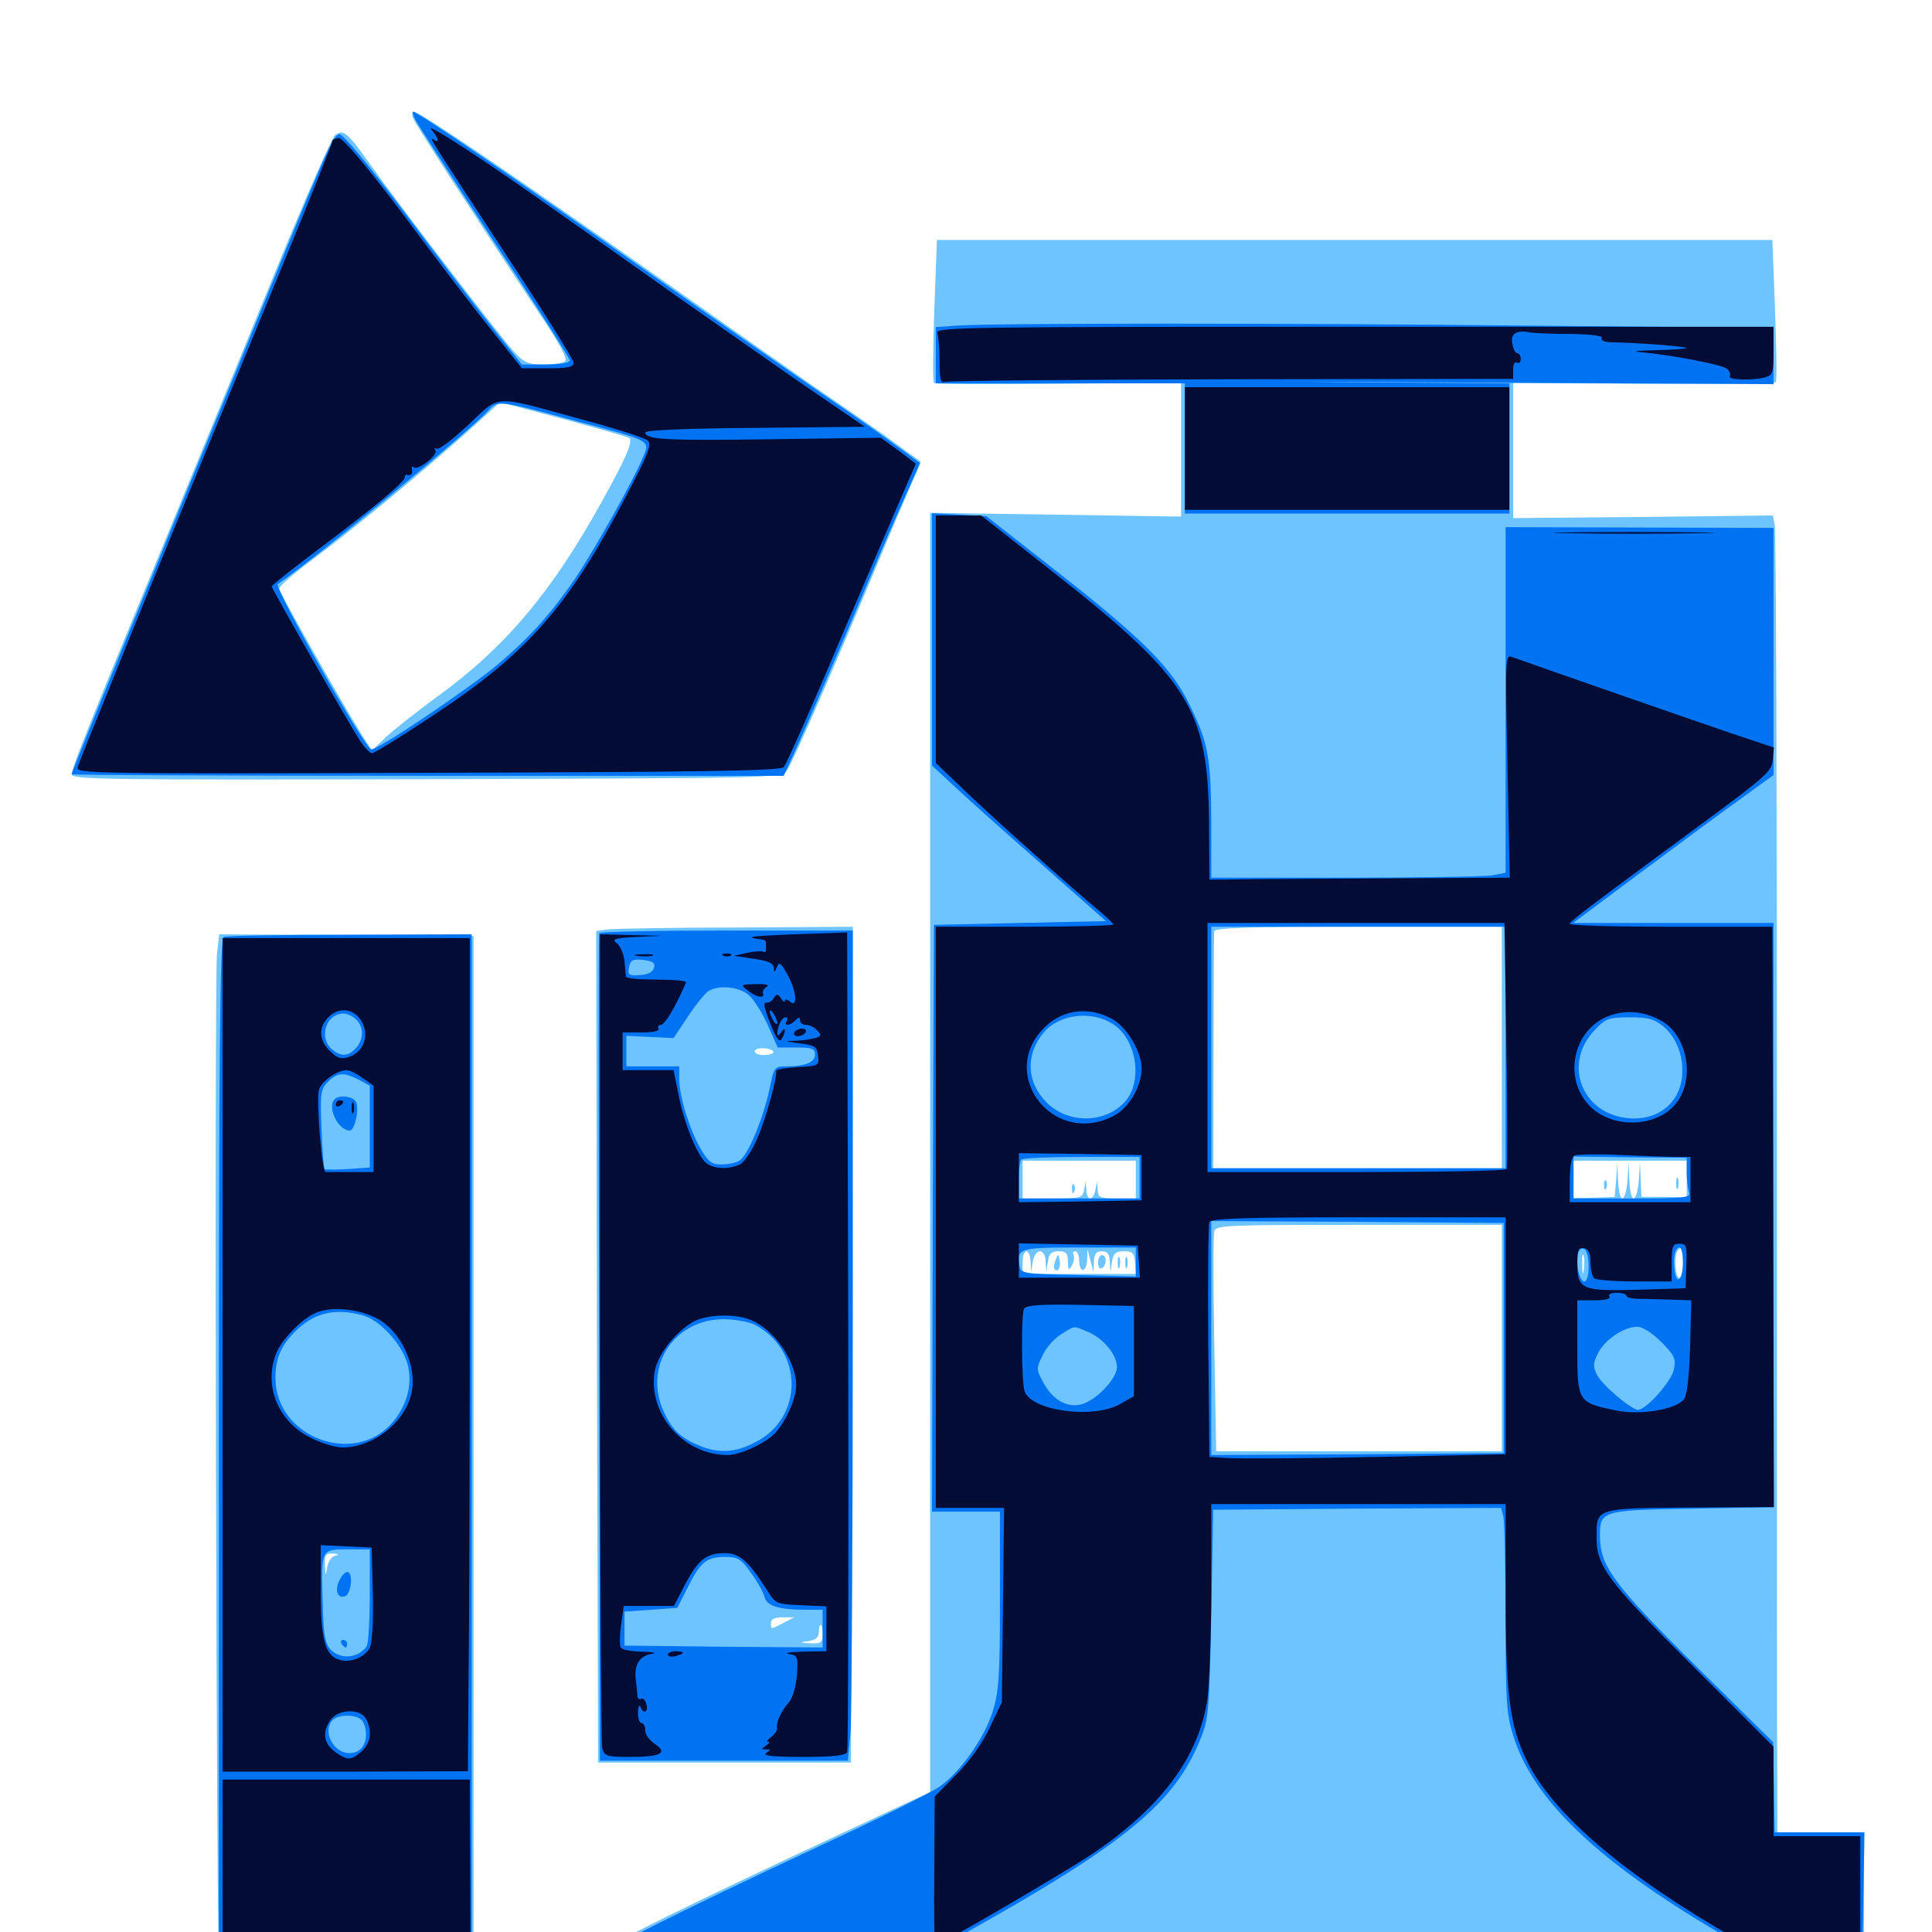 <svg xmlns="http://www.w3.org/2000/svg" viewBox="0 -1000 1000 1000">
	<path fill="#6dc4ff" d="M213.672 -939.062C214.844 -935.938 246.289 -887.305 277.93 -839.648C289.844 -821.875 294.141 -814.062 292.383 -812.891C291.016 -812.109 286.133 -811.328 281.055 -811.328C273.633 -811.328 271.289 -812.305 266.211 -817.773C259.57 -824.805 206.836 -893.555 190.82 -916.016C179.688 -931.641 177.539 -933.398 173.242 -929.883C171.68 -928.516 157.422 -895.898 141.602 -857.227C125.781 -818.555 100.586 -757.031 85.547 -720.508C44.531 -621.094 37.109 -602.539 37.109 -599.219C37.109 -596.484 55.664 -596.289 220.898 -596.68C403.516 -597.266 404.688 -597.266 407.422 -601.367C410.742 -606.445 429.297 -648.828 451.562 -701.953C461.133 -725 470.898 -747.656 473.047 -752.344C475.195 -757.031 476.758 -760.938 476.367 -761.133C475.977 -761.523 470.703 -765.234 464.844 -769.531C458.984 -774.023 443.945 -784.375 431.641 -792.773C419.336 -801.172 378.125 -830.078 340.234 -856.836C265.234 -909.57 217.188 -942.188 214.258 -942.188C213.281 -942.188 213.086 -940.82 213.672 -939.062ZM291.992 -783.008C309.961 -778.125 325.195 -773.828 325.781 -773.242C327.734 -771.484 323.828 -762.5 311.328 -740.039C285.352 -693.164 261.328 -664.844 226.367 -639.453C215.43 -631.445 203.32 -621.875 199.414 -618.164L192.578 -611.523L189.648 -616.016C182.812 -625.781 144.531 -693.359 144.531 -695.312C144.531 -696.68 152.734 -703.711 162.5 -710.938C183.203 -726.367 217.969 -755.078 242.188 -776.758C251.367 -784.961 258.789 -791.797 258.789 -791.797C258.984 -791.797 273.828 -787.891 291.992 -783.008ZM483.594 -839.453C482.812 -819.336 482.812 -802.539 483.398 -801.758C484.18 -801.172 513.086 -800.977 548.047 -801.367L611.328 -801.953V-767.383V-732.617L546.484 -733.594L481.445 -734.57V-403.516V-72.461L412.109 -40.039C336.328 -4.492 305.664 11.328 305.664 14.844C305.664 16.602 384.18 17.188 635.156 17.383L964.844 17.773V-16.992V-51.562H942.383H919.922V-75.586C919.727 -88.672 919.727 -240.039 919.727 -411.914C919.727 -583.789 919.336 -726.367 918.555 -728.711L917.578 -733.203L850.391 -732.422L783.203 -731.836V-766.797V-801.758L850.781 -801.367C887.891 -801.367 918.75 -801.562 919.141 -802.148C919.727 -802.734 919.531 -819.531 918.75 -839.453L917.383 -875.781H701.172H484.961ZM839.258 -728.125C840.039 -728.711 838.867 -729.297 836.719 -729.102C834.57 -729.102 833.984 -728.516 835.547 -727.93C836.914 -727.344 838.672 -727.539 839.258 -728.125ZM777.344 -457.812V-395.312H702.734H627.93L628.125 -455.469C628.125 -488.477 628.32 -516.602 628.516 -517.969C628.906 -519.727 645.312 -520.312 703.125 -520.312H777.344ZM587.891 -389.453V-379.688H578.125C569.336 -379.688 568.359 -380.078 568.164 -384.18L567.773 -388.477L566.992 -384.18C566.602 -381.641 565.234 -379.688 564.258 -379.688C563.281 -379.688 562.305 -381.641 562.305 -384.18L561.914 -388.477L561.133 -384.18C560.352 -379.883 559.375 -379.688 544.727 -379.688H529.297V-389.453V-399.219H558.594H587.891ZM873.047 -389.844V-380.273L861.328 -380.469H849.609L849.219 -389.453L848.828 -398.242L848.242 -389.062C847.852 -383.789 846.68 -379.688 845.508 -379.688C844.531 -379.688 843.555 -383.789 843.359 -389.062L842.969 -398.242L842.383 -389.062C841.992 -383.789 840.82 -379.688 839.648 -379.688C838.672 -379.688 837.695 -383.789 837.5 -389.062L837.109 -398.242L836.523 -389.258L835.742 -380.469L825.195 -380.078L814.453 -379.883V-389.453V-399.219H843.75H873.047ZM777.344 -307.422V-248.828H703.32H629.492L628.516 -304.102C627.93 -334.375 627.93 -360.742 628.516 -362.695C629.297 -365.82 634.57 -366.016 703.32 -366.016H777.344ZM871.094 -346.484C871.094 -342.188 870.312 -338.672 869.141 -338.672C866.992 -338.672 866.406 -350.977 868.555 -352.93C870.703 -355.273 871.094 -354.492 871.094 -346.484ZM533.398 -347.07L533.789 -341.602L534.57 -347.07C534.961 -350 536.719 -352.344 538.281 -352.344C539.844 -352.344 541.211 -350.195 541.211 -347.07L541.602 -341.602L542.383 -347.07C542.969 -351.172 544.336 -352.344 548.047 -352.344C551.758 -352.344 552.734 -351.367 552.734 -347.07C552.93 -342.383 553.125 -341.992 554.883 -345.117C555.859 -346.875 556.25 -349.414 555.664 -350.391C555.078 -351.562 555.469 -352.344 556.445 -352.344C557.617 -352.344 558.594 -350.195 558.594 -347.461C558.594 -340.82 562.5 -341.211 562.695 -348.047L562.891 -353.32L564.453 -347.461L566.016 -341.602L566.211 -347.07C566.406 -350.977 567.383 -352.344 570.312 -352.344C573.242 -352.344 574.219 -350.977 574.414 -347.07L574.805 -341.602L575.586 -347.07C576.367 -351.367 577.539 -352.344 581.836 -352.344C586.328 -352.344 587.109 -351.367 587.5 -346.484L587.891 -340.625H558.594H529.297V-346.484C529.297 -353.906 533.008 -354.297 533.398 -347.07ZM819.727 -342.188C819.336 -339.648 818.945 -341.211 818.945 -345.508C818.75 -349.805 819.141 -351.758 819.727 -350C820.117 -348.047 820.117 -344.531 819.727 -342.188ZM554.883 -384.375C554.883 -382.227 555.469 -381.641 556.055 -383.203C556.641 -384.57 556.445 -386.328 555.859 -386.914C555.273 -387.695 554.688 -386.523 554.883 -384.375ZM867.578 -387.5C867.578 -384.766 867.969 -383.789 868.555 -385.156C868.945 -386.328 868.945 -388.672 868.555 -390.039C867.969 -391.211 867.578 -390.234 867.578 -387.5ZM830.273 -386.328C830.273 -384.18 830.859 -383.594 831.445 -385.156C832.031 -386.523 831.836 -388.281 831.25 -388.867C830.664 -389.648 830.078 -388.477 830.273 -386.328ZM546.289 -347.656C545.508 -345.703 545.312 -343.555 545.898 -342.969C547.656 -341.211 549.219 -344.141 548.438 -347.852C547.852 -351.172 547.656 -351.172 546.289 -347.656ZM568.359 -346.289C568.359 -344.141 569.336 -342.969 570.312 -343.555C571.484 -344.141 572.266 -346.094 572.266 -347.656C572.266 -349.219 571.484 -350.391 570.312 -350.391C569.336 -350.391 568.359 -348.633 568.359 -346.289ZM578.516 -346.484C578.516 -343.75 578.906 -342.773 579.492 -344.141C579.883 -345.312 579.883 -347.656 579.492 -349.023C578.906 -350.195 578.516 -349.219 578.516 -346.484ZM582.422 -346.484C582.422 -343.75 582.812 -342.773 583.398 -344.141C583.789 -345.312 583.789 -347.656 583.398 -349.023C582.812 -350.195 582.422 -349.219 582.422 -346.484ZM314.844 -518.945L308.594 -518.164L308.984 -302.93L309.57 -87.695H375H440.43L441.016 -304.102L441.406 -520.312L381.445 -519.922C348.242 -519.922 318.359 -519.336 314.844 -518.945ZM397.656 -497.461C397.07 -495.898 396.484 -494.141 396.484 -493.75C396.484 -493.359 391.992 -492.969 386.523 -492.969C380.273 -492.969 377.148 -493.75 377.93 -494.922C378.711 -496.094 381.055 -496.484 383.203 -495.703C385.938 -494.922 386.719 -495.312 385.938 -496.68C383.984 -499.805 380.859 -499.414 376.562 -495.508C372.461 -491.797 370.898 -492.578 372.266 -497.852C373.047 -501.367 374.609 -501.758 385.938 -501.172C396.289 -500.586 398.438 -499.805 397.656 -497.461ZM400.391 -455.469C400.391 -454.688 398.242 -453.906 395.508 -453.906C392.773 -453.906 390.625 -454.688 390.625 -455.859C390.625 -456.836 392.773 -457.617 395.508 -457.422C398.242 -457.227 400.391 -456.25 400.391 -455.469ZM392.188 -450.586C393.945 -451.172 391.992 -451.562 387.695 -451.367C383.398 -451.367 381.836 -450.977 384.375 -450.586C386.719 -450.195 390.234 -450.195 392.188 -450.586ZM417.578 -165.43C421.484 -165.82 418.164 -166.211 410.156 -166.211C402.148 -166.211 398.828 -165.82 402.93 -165.43C406.836 -165.039 413.477 -165.039 417.578 -165.43ZM405.469 -159.961C398.633 -156.445 399.023 -156.445 399.023 -159.961C399.023 -161.914 400.977 -162.891 405.078 -162.891H411.133ZM425.781 -154.102C425.781 -149.805 425 -149.219 419.531 -149.414C413.477 -149.805 413.477 -149.805 418.555 -150.586C422.266 -151.172 423.828 -152.539 423.828 -155.273C423.828 -157.227 424.219 -158.984 424.805 -158.984C425.391 -158.984 425.781 -156.836 425.781 -154.102ZM408.789 -147.852C411.133 -148.242 409.18 -148.633 404.297 -148.633C399.414 -148.633 397.461 -148.242 400 -147.852C402.344 -147.461 406.25 -147.461 408.789 -147.852ZM388.672 -496.68C388.672 -494.531 393.945 -494.336 395.312 -496.484C395.703 -497.266 394.531 -498.242 392.383 -498.242C390.43 -498.438 388.672 -497.852 388.672 -496.68ZM112.305 -506.25C110.938 -493.555 111.914 14.062 113.477 15.625C114.062 16.211 143.945 16.797 179.883 16.797L245.117 16.992V-249.219V-515.43L179.297 -516.016L113.477 -516.406ZM177.344 -395.898C179.102 -396.484 177.539 -396.875 173.828 -396.875C170.117 -396.875 168.555 -396.484 170.508 -395.898C172.266 -395.508 175.391 -395.508 177.344 -395.898ZM173.438 -194.727C171.68 -194.336 169.727 -191.602 169.336 -188.672C168.555 -183.984 168.555 -183.984 168.164 -189.844C167.969 -195.117 168.555 -196.094 172.461 -195.898C175.391 -195.703 175.781 -195.312 173.438 -194.727ZM188.867 -194.922C189.648 -195.508 188.477 -196.094 186.328 -195.898C184.18 -195.898 183.594 -195.312 185.156 -194.727C186.523 -194.141 188.281 -194.336 188.867 -194.922Z"/>
	<path fill="#0073f3" d="M215.039 -937.891C216.406 -935.352 234.766 -906.836 256.055 -874.414C277.539 -841.992 294.922 -814.453 294.922 -813.477C294.922 -812.109 289.844 -811.328 282.422 -811.328H270.117L254.883 -830.469C246.68 -840.82 226.172 -867.578 209.375 -890.039C191.406 -913.867 177.734 -930.469 175.781 -930.469C172.461 -930.469 169.922 -924.609 122.07 -807.422C112.109 -783.203 94.922 -741.602 83.984 -714.648C51.562 -635.742 37.109 -600.195 37.109 -599.219C37.109 -598.828 120.117 -598.438 221.484 -598.438H405.664L412.695 -613.867C416.602 -622.461 428.711 -650.391 439.648 -675.977C450.391 -701.562 463.086 -731.055 467.773 -741.406L476.172 -760.352L463.086 -769.922C456.055 -775.195 438.867 -787.109 424.805 -796.68C410.938 -806.25 369.922 -834.766 333.984 -860.156C269.727 -905.469 216.016 -942.188 213.867 -942.188C213.281 -942.188 213.867 -940.234 215.039 -937.891ZM299.805 -781.641C337.891 -771.484 336.523 -772.07 332.617 -762.891C327.734 -750.977 306.641 -713.672 297.461 -700.195C284.57 -681.641 274.219 -670.117 257.812 -656.25C242.969 -643.75 196.094 -612.109 192.188 -612.109C189.062 -612.109 141.602 -696.094 143.75 -697.656C163.672 -711.133 242.773 -776.562 252.93 -787.695C257.617 -792.969 258.789 -792.773 299.805 -781.641ZM420.312 -774.805C435.742 -775 423.242 -775.391 392.578 -775.391C361.914 -775.391 349.414 -775 364.648 -774.805C380.078 -774.414 405.078 -774.414 420.312 -774.805ZM494.727 -831.445L484.375 -830.664V-816.016V-801.562H548.828H613.281V-767.969V-734.18H697.266H781.25V-767.773V-801.562L699.805 -802.148C654.883 -802.539 685.547 -802.539 768.164 -801.953L917.969 -801.172V-815.625V-830.273L793.555 -831.445C669.336 -832.812 514.062 -832.812 494.727 -831.445ZM482.422 -668.945V-603.711L492.773 -594.141C498.242 -588.867 518.555 -570.703 537.695 -553.906L572.461 -523.242L527.93 -522.266L483.398 -521.289L482.812 -369.531L482.422 -217.578H500H517.578V-171.875C517.578 -132.422 516.992 -124.414 513.867 -114.258C509.57 -100.586 497.461 -83.203 486.523 -75.391C482.617 -72.461 453.906 -58.203 422.656 -43.75C350.781 -10.156 308.203 11.328 307.031 14.258C306.445 16.211 324.609 16.797 393.359 16.797C467.969 16.797 480.469 16.406 480.469 14.062C480.469 12.5 489.453 6.055 500.586 0C583.008 -46.094 608.203 -66.992 621.484 -100.195C625.586 -110.352 625.977 -114.844 626.953 -164.844L627.93 -218.555L702.344 -219.141L776.953 -219.531L778.125 -215.234C778.711 -212.695 779.297 -189.062 779.297 -162.695C779.297 -119.922 779.688 -113.086 783.203 -101.758C793.555 -67.969 828.125 -35.352 894.141 2.93L918.164 16.797H941.016H963.867L964.453 -17.383L965.039 -51.562H941.797H918.555L918.164 -75L917.773 -98.242L877.734 -137.695C835.156 -179.883 828.125 -189.453 828.125 -205.078C828.125 -217.969 828.906 -218.359 876.172 -219.141L917.969 -219.922V-371.094V-522.266H866.211H814.258L849.023 -548.242C868.164 -562.5 891.406 -579.688 900.977 -586.523L917.969 -598.828V-662.891V-726.758L848.633 -726.953L779.297 -727.148V-637.695V-548.242L772.07 -546.875C767.969 -546.289 733.594 -545.703 695.898 -545.703H626.953V-574.609C626.758 -608.008 625.391 -615.625 615.625 -635.352C606.445 -654.492 590.82 -669.922 545.898 -705.078L510.547 -732.812L496.484 -733.594L482.422 -734.375ZM779.297 -457.812V-395.312H703.125H626.953V-457.812V-520.312H703.125H779.297ZM575.781 -470.117C588.477 -462.305 591.797 -439.844 582.031 -429.492C571.68 -418.359 552.734 -418.359 541.797 -429.297C531.25 -439.844 530.664 -454.102 540.234 -465.625C548.242 -475 564.648 -477.148 575.781 -470.117ZM861.133 -468.555C868.164 -462.5 871.875 -452.148 870.508 -441.797C868.75 -428.125 856.836 -419.531 842.188 -421.289C818.555 -423.828 808.984 -449.414 825.195 -466.602C831.055 -472.852 832.422 -473.438 843.359 -473.438C853.125 -473.438 856.25 -472.656 861.133 -468.555ZM589.844 -390.43V-379.688H558.594H527.344V-389.062C527.344 -394.336 527.93 -399.219 528.711 -399.805C529.297 -400.586 543.359 -401.172 559.961 -401.172H589.844ZM873.047 -393.359C873.047 -389.258 873.633 -384.57 874.219 -382.812C875.195 -380.078 871.875 -379.688 844.922 -379.688H814.453V-390.43V-401.367L843.75 -400.977L873.047 -400.781ZM778.32 -307.422V-247.852L702.734 -247.266L626.953 -246.875V-307.422V-367.969L702.734 -367.578L778.32 -366.992ZM587.891 -346.68V-339.258L558.203 -340.039C529.883 -340.625 528.32 -340.82 527.734 -344.727C526.172 -353.906 527.344 -354.297 558.594 -354.297H587.891ZM822.266 -344.336C822.266 -336.523 819.727 -334.18 817.578 -339.844C816.016 -343.945 816.016 -351.367 817.578 -352.93C820.312 -355.469 822.266 -351.758 822.266 -344.336ZM871.094 -346.68C871.094 -337.695 867.969 -334.375 866.797 -342.188C865.82 -349.023 866.992 -354.297 869.336 -354.297C870.312 -354.297 871.094 -350.781 871.094 -346.68ZM563.281 -310.547C571.094 -307.227 578.125 -298.828 578.125 -292.383C578.125 -286.328 567.188 -275 559.57 -273.047C552.148 -271.289 544.922 -275.391 540.039 -284.375C536.328 -291.211 536.328 -291.797 539.648 -298.438C541.406 -302.344 545.703 -307.227 549.219 -309.375C556.836 -314.062 555.273 -313.867 563.281 -310.547ZM859.766 -305.469C866.602 -298.633 867.578 -296.875 866.406 -291.211C865.234 -285.156 852.148 -270.312 847.852 -270.312C844.336 -270.312 829.102 -283.203 826.562 -288.477C824.414 -292.773 824.609 -294.531 827.148 -299.609C830.664 -306.641 840.625 -313.281 847.461 -313.281C850.195 -313.281 855.078 -310.156 859.766 -305.469ZM310.156 -516.992C309.766 -516.016 309.766 -419.336 310.156 -302.148L310.547 -88.672H374.805H438.867L440.234 -103.711C440.82 -111.914 441.406 -208.594 441.406 -318.555V-518.359H376.172C340.234 -518.359 310.547 -517.773 310.156 -516.992ZM338.477 -499.023C337.891 -496.875 335.352 -495.508 331.25 -495.312C325.391 -494.922 324.805 -495.312 325.586 -499.414C326.367 -503.125 327.539 -503.711 333.008 -503.125C337.891 -502.539 339.258 -501.562 338.477 -499.023ZM347.656 -498.828C347.656 -502.539 343.75 -504.102 341.211 -501.367C338.477 -498.828 340.039 -494.922 343.75 -494.922C346.289 -494.922 347.656 -496.289 347.656 -498.828ZM355.469 -501.367C355.469 -502.148 354.688 -502.734 353.516 -502.734C352.539 -502.734 351.562 -500.781 351.562 -498.438C351.562 -494.727 351.953 -494.531 353.516 -496.875C354.492 -498.438 355.469 -500.391 355.469 -501.367ZM362.5 -499.805C363.281 -501.562 362.5 -502.734 360.547 -502.734C358.789 -502.734 357.422 -501.953 357.422 -500.977C357.422 -500 356.836 -497.656 356.055 -495.703C355.273 -493.359 355.469 -492.773 357.031 -493.75C358.398 -494.531 359.375 -494.336 359.375 -493.359C359.375 -489.648 366.797 -493.359 368.945 -498.047C370.703 -501.758 370.508 -502.734 368.164 -502.734C366.602 -502.734 365.234 -501.367 365.234 -499.805C365.234 -498.242 364.453 -496.875 363.281 -496.875C362.305 -496.875 361.914 -498.242 362.5 -499.805ZM398.047 -497.656C397.461 -501.172 395.898 -501.758 385.352 -502.344C375 -502.93 373.047 -502.344 371.289 -499.023C368.164 -493.555 368.164 -493.555 379.492 -492.383C393.164 -490.625 398.828 -492.383 398.047 -497.656ZM387.109 -485.352C389.844 -483.203 394.336 -476.172 397.266 -469.727L402.539 -457.812H412.305C420.312 -457.812 421.875 -457.227 421.875 -454.102C421.875 -450.195 416.797 -448.047 406.836 -448.047C400.977 -448.047 400.586 -447.656 398.438 -436.914C395.117 -421.094 386.914 -401.367 382.617 -399.219C380.664 -398.047 376.562 -397.266 373.242 -397.266C368.359 -397.266 366.602 -398.633 362.5 -405.664C356.836 -415.625 351.562 -432.617 351.562 -441.602V-448.047H337.891H324.219V-455.859V-463.867L336.328 -463.281L348.633 -462.695L356.055 -473.828C360.156 -480.078 365.039 -485.938 366.797 -487.109C372.266 -490.234 382.031 -489.258 387.109 -485.352ZM390.43 -314.453C416.016 -301.172 416.211 -266.016 390.625 -253.32C380.469 -248.047 371.875 -247.656 361.914 -251.758C352.148 -255.859 347.852 -259.961 343.555 -269.336C332.812 -292.578 348.828 -317.188 374.609 -317.188C380.273 -317.188 387.5 -315.82 390.43 -314.453ZM388.672 -185.938C391.992 -181.445 395.117 -175.781 395.703 -173.438C396.875 -168.75 403.125 -166.797 417.188 -166.797H425.781V-157.031V-147.266L374.609 -147.656L323.242 -148.242V-157.031V-165.82L336.914 -166.797L350.586 -167.773L356.055 -178.516C362.5 -191.602 365.82 -194.141 375.391 -194.141C381.836 -194.141 383.594 -193.164 388.672 -185.938ZM115.82 -515.039C113.867 -514.258 113.281 -459.18 113.281 -248.633V16.797H178.711H244.141V-249.805V-516.406L181.25 -516.211C146.484 -516.211 116.992 -515.625 115.82 -515.039ZM184.375 -472.266C188.477 -468.359 188.281 -461.914 184.18 -457.422C180.273 -453.125 176.172 -452.93 171.484 -457.227C164.844 -463.281 168.945 -475.391 177.734 -475.391C179.688 -475.391 182.812 -474.023 184.375 -472.266ZM185.547 -441.211L191.406 -438.086V-416.992V-395.703L180.273 -394.922C174.023 -394.531 168.555 -394.531 167.969 -394.922C167.578 -395.312 166.797 -404.688 166.406 -415.82C165.625 -434.18 166.016 -436.328 169.727 -440.039C174.609 -444.922 177.93 -445.117 185.547 -441.211ZM187.891 -319.141C196.875 -316.602 208.008 -304.297 210.938 -293.945C213.672 -283.594 210.742 -272.461 202.93 -263.477C183.008 -240.82 142.578 -256.25 142.578 -286.719C142.578 -297.266 145.703 -304.102 153.711 -311.719C163.281 -320.703 173.633 -323.047 187.891 -319.141ZM191.406 -174.219C191.406 -160.938 190.625 -149.219 189.844 -148.047C186.719 -143.164 180.078 -141.406 175 -143.555C168.555 -146.484 167.383 -150.391 166.992 -171.68C166.211 -198.242 166.211 -198.047 179.883 -198.047H191.406ZM187.109 -109.766C188.477 -108.398 189.453 -105.078 189.453 -102.344C189.453 -96.289 186.133 -92.578 180.859 -92.578C172.461 -92.578 166.602 -104.102 172.266 -109.766C175.195 -112.695 184.18 -112.695 187.109 -109.766ZM173.242 -431.055C169.141 -426.953 175 -414.844 181.055 -414.844C183.594 -414.844 185.938 -425.391 184.375 -429.492C183.203 -432.422 175.586 -433.594 173.242 -431.055ZM175.781 -182.227C173.047 -177.148 174.609 -172.266 178.711 -173.828C181.836 -175.195 183.008 -186.328 179.688 -186.328C178.711 -186.328 176.953 -184.57 175.781 -182.227ZM176.758 -149.219C177.344 -148.242 178.32 -147.266 178.906 -147.266C179.297 -147.266 179.688 -148.242 179.688 -149.219C179.688 -150.391 178.711 -151.172 177.539 -151.172C176.562 -151.172 176.172 -150.391 176.758 -149.219Z"/>
	<path fill="#020c35" d="M223.242 -933.008C226.953 -928.711 227.734 -925.586 224.414 -927.734C221.875 -929.297 221.484 -929.883 263.086 -866.406C281.641 -838.281 296.875 -813.867 296.875 -812.305C296.875 -809.961 293.945 -809.375 283.398 -809.375H270.117L254.883 -828.516C246.484 -838.867 225.977 -865.625 209.375 -888.086C189.648 -914.258 177.539 -928.516 175.391 -928.516C173.438 -928.516 171.875 -927.734 171.875 -926.562C171.875 -925.586 160.547 -897.266 146.68 -863.672C82.227 -707.227 70.703 -679.102 56.641 -643.945C48.242 -623.438 40.82 -605.078 40.234 -602.93C39.062 -599.609 45.117 -599.414 221.289 -600C361.719 -600.391 403.711 -600.977 405.664 -602.93C406.836 -604.102 419.922 -633.398 434.375 -667.773C449.023 -702.148 464.062 -736.914 467.578 -745.117L474.023 -759.961L465.039 -766.797L455.859 -773.438L399.805 -772.656C344.531 -771.875 333.984 -772.461 333.984 -776.172C333.984 -777.344 355.859 -778.32 390.82 -778.516L447.656 -779.102L413.672 -802.344C395.117 -815.234 366.797 -835.156 350.586 -846.484C277.539 -898.242 259.375 -910.938 240.234 -923.438C228.906 -930.859 221.289 -935.156 223.242 -933.008ZM300.781 -783.008C318.164 -778.32 333.594 -773.438 335.156 -772.07C337.5 -770.117 335.938 -765.82 324.023 -743.164C294.141 -685.938 273.047 -661.914 224.414 -629.883C208.008 -618.945 193.75 -610.156 192.578 -610.156C191.406 -610.156 188.672 -613.086 186.328 -616.602C180.273 -625.977 140.625 -695.312 140.625 -696.484C140.625 -697.07 150.977 -705.273 163.672 -714.844C193.359 -737.109 210.156 -750.977 209.57 -753.125C209.18 -753.906 210.156 -754.492 211.523 -754.102C212.695 -753.906 213.672 -755.078 213.281 -756.641C212.891 -758.203 213.281 -758.984 214.062 -758.203C216.016 -756.055 226.758 -764.453 225.391 -766.797C224.609 -767.969 224.805 -768.359 225.977 -767.773C227.148 -766.992 234.375 -772.656 242.383 -780.078C259.375 -796.094 254.297 -795.703 300.781 -783.008ZM485.156 -827.734C485.742 -825.977 486.328 -819.336 486.328 -812.891C486.328 -803.32 486.914 -801.367 489.258 -802.344C490.82 -802.93 557.617 -803.516 637.695 -803.711L783.203 -803.906V-808.789C783.203 -811.328 783.984 -812.891 785.156 -812.305C786.328 -811.719 787.109 -812.5 787.109 -814.062C787.109 -815.82 786.328 -817.188 785.352 -817.188C784.375 -817.188 783.203 -819.336 782.812 -822.07C781.641 -827.344 784.961 -829.297 791.992 -827.93C794.141 -827.539 803.711 -827.148 813.086 -827.148C824.023 -826.953 829.883 -826.172 829.102 -825C828.32 -823.828 830.273 -823.047 833.398 -822.852C847.266 -822.656 872.07 -820.703 872.852 -819.922C873.242 -819.531 866.211 -818.945 857.227 -818.75C848.242 -818.555 844.336 -818.164 848.633 -817.773C864.453 -816.406 891.211 -811.328 893.75 -809.18C895.312 -808.008 895.898 -806.25 895.312 -805.273C894.141 -803.32 906.836 -802.93 913.672 -804.688C917.578 -805.859 917.969 -807.031 917.969 -818.359V-830.859H700.977C503.906 -830.859 483.984 -830.664 485.156 -827.734ZM613.281 -767.969V-736.133H697.266H781.25V-767.969V-799.609H697.266H613.281ZM484.375 -669.141V-605.078L497.656 -592.383C509.57 -580.664 554.688 -540.234 569.922 -527.734C573.242 -524.805 576.172 -522.07 576.172 -521.484C576.172 -520.898 555.469 -520.312 530.273 -520.312H484.375V-369.922V-219.531H502.148H519.727L519.141 -169.336L518.555 -118.945L512.305 -105.859C508.594 -97.852 501.953 -88.477 494.922 -81.445L483.789 -70.117L483.594 -31.641C483.398 -10.352 483.594 7.031 483.984 7.031C486.133 7.031 550.781 -30.664 565.039 -40.234C600.977 -64.258 620.703 -90.82 625 -120.898C625.977 -128.516 626.953 -154.102 626.953 -178.125V-221.484H703.125H779.297V-179.102C779.297 -122.461 781.25 -107.422 790.234 -88.672C803.906 -60.938 840.625 -29.492 899.023 3.906L918.164 14.844H940.43H962.891V-17.383V-49.609H940.43H917.969V-72.656V-95.898L876.172 -137.695C831.836 -181.836 826.172 -189.453 826.367 -204.883C826.367 -219.336 825.977 -219.336 874.805 -219.727L918.164 -219.922L917.773 -370.117L917.383 -520.312H864.844C836.133 -520.312 812.5 -520.898 812.5 -521.875C812.695 -523.242 822.266 -530.469 884.57 -576.367C913.867 -598.047 916.992 -600.781 917.578 -606.641L918.164 -613.086L897.07 -620.117C871.875 -628.711 787.695 -658.008 782.617 -659.961C779.102 -661.328 779.102 -659.18 780.273 -603.516L781.445 -545.703L712.109 -545.312C673.828 -545.117 638.867 -544.922 634.375 -544.727H625.977L625.781 -574.023C625.391 -633.008 615.625 -648.438 544.336 -704.492L507.812 -733.203H496.094H484.375ZM779.688 -459.375C780.273 -424.609 780.273 -395.703 779.883 -394.922C779.492 -393.945 744.336 -393.359 701.953 -393.359H625V-457.812V-522.266H701.953H778.711ZM576.172 -472.266C582.812 -468.164 589.062 -458.594 590.625 -450C592.383 -440.234 585.156 -426.758 576.172 -422.266C544.531 -406.25 515.625 -444.922 541.406 -468.945C550.781 -477.734 564.453 -479.102 576.172 -472.266ZM860.547 -471.289C873.047 -463.672 877.148 -442.969 868.555 -430.273C859.375 -416.602 835.352 -415.039 823.047 -427.344C808.594 -441.797 814.258 -467.773 833.398 -474.414C842.188 -477.539 851.953 -476.367 860.547 -471.289ZM590.82 -390.43V-378.711L558.984 -378.125L527.344 -377.734V-390.43V-403.125L559.18 -402.734L590.82 -402.148ZM868.75 -401.172H875V-389.453V-377.734H843.75H812.5V-389.258C812.5 -396.68 813.477 -401.172 815.039 -401.953C816.211 -402.539 827.539 -402.734 839.844 -402.148C852.148 -401.562 865.234 -401.172 868.75 -401.172ZM779.297 -308.594V-247.266L712.5 -245.898C675.586 -245.117 641.211 -244.922 635.742 -245.312L625.977 -245.898L625.391 -305.469C625.195 -338.281 625.391 -366.016 625.977 -367.383C626.562 -369.336 643.555 -369.922 703.125 -369.922H779.297ZM589.453 -347.07L590.039 -338.672H558.789H527.344V-347.461V-356.445L558.203 -355.859L588.867 -355.273ZM872.852 -344.727L872.461 -333.203L847.852 -332.422C818.75 -331.641 816.406 -332.617 816.406 -345.898C816.406 -353.125 816.992 -354.492 819.922 -353.906C822.266 -353.516 823.242 -351.367 823.242 -346.484C823.242 -342.773 824.219 -339.062 825.195 -338.281C826.367 -337.5 835.742 -336.719 846.289 -336.719H865.234V-346.484C865.234 -355.078 865.82 -356.25 869.336 -356.25C872.852 -356.25 873.242 -355.273 872.852 -344.727ZM841.797 -329.297C841.797 -328.516 844.141 -327.93 847.266 -327.734C850.195 -327.734 857.617 -327.539 864.062 -327.344L875.391 -326.953L874.805 -302.93C874.219 -286.523 873.242 -277.734 871.484 -275.586C866.992 -270.312 848.828 -267.383 836.523 -269.922C816.602 -274.023 816.406 -274.414 816.406 -302.539V-326.953H825.391C830.664 -326.953 833.789 -327.734 833.008 -328.906C832.227 -330.078 833.984 -330.859 836.719 -330.859C839.453 -330.859 841.797 -330.273 841.797 -329.297ZM586.914 -300.781V-277.344L580.078 -273.438C566.211 -265.234 533.398 -269.727 530.273 -280.078C528.711 -285.547 528.516 -320.117 530.078 -322.656C531.25 -324.414 538.477 -325 559.18 -324.609L586.914 -324.023ZM812.109 -724.023C793.555 -724.219 808.594 -724.609 845.703 -724.609C882.812 -724.609 897.852 -724.219 879.492 -724.023C860.938 -723.633 830.469 -723.633 812.109 -724.023ZM411.133 -516.406C387.305 -515.43 384.57 -515.039 394.531 -513.672C395.703 -513.672 396.484 -512.891 396.484 -512.109V-508.398C396.484 -507.422 395.898 -506.836 394.922 -507.422C394.141 -507.812 390.43 -507.617 386.719 -506.836L379.883 -505.273L390.234 -503.711C397.656 -502.734 400.391 -501.367 400.586 -499.023C400.586 -496.484 400.977 -496.484 402.148 -499.414C403.32 -502.344 404.102 -501.758 407.617 -495.508C412.305 -487.109 413.086 -477.93 408.789 -481.641C407.422 -482.812 406.25 -483.008 406.25 -482.031C406.25 -481.055 405.273 -481.641 404.297 -483.203C402.734 -485.547 401.953 -485.742 400.586 -483.594C399.805 -482.031 398.242 -481.055 397.266 -481.055C394.727 -481.25 395.117 -479.492 399.219 -468.945C401.758 -462.5 403.516 -460.352 404.492 -462.109C405.469 -463.477 406.25 -465.625 406.25 -466.602C406.25 -467.773 405.273 -467.188 404.297 -465.625C403.125 -463.867 402.344 -463.672 402.344 -465.039C402.344 -468.75 404.688 -473.438 406.641 -473.438C407.617 -473.438 407.812 -472.656 407.227 -471.484C405.469 -468.75 408.789 -468.945 411.719 -471.875C413.477 -473.633 414.062 -473.633 414.062 -471.875C414.062 -470.508 415.43 -469.531 417.188 -469.531C418.75 -469.531 421.484 -468.359 422.852 -466.797C425.195 -464.453 425.195 -463.867 422.656 -462.891C420.898 -462.305 416.406 -461.523 412.5 -461.328C405.469 -461.133 405.469 -461.133 414.062 -459.961C421.875 -458.984 422.852 -458.203 423.438 -453.516C424.023 -448.438 423.828 -448.242 412.695 -447.656C406.445 -447.266 401.562 -446.484 401.758 -445.703C402.344 -442.383 396.289 -420.312 391.797 -410.352C389.258 -404.492 385.352 -398.633 383.203 -397.461C377.148 -394.336 368.164 -394.922 364.648 -398.828C359.961 -404.102 353.711 -419.922 351.172 -433.594L348.633 -446.094H335.547H322.266V-455.859V-465.625H332.227C338.281 -465.625 341.602 -466.406 340.82 -467.578C340.234 -468.75 340.82 -469.531 342.188 -469.531C344.141 -469.727 349.609 -478.711 355.078 -491.406C355.469 -492.383 348.633 -492.969 340.039 -492.969C331.25 -492.969 324.219 -493.555 324.023 -494.531C323.828 -495.312 323.633 -498.828 323.242 -502.539C322.852 -506.25 321.094 -510.352 319.336 -511.719C316.406 -513.867 317.969 -514.453 329.297 -515.039L342.773 -515.625L326.758 -516.016L310.547 -516.406V-308.008C310.547 -193.164 311.133 -97.461 311.719 -95.117C312.891 -91.016 314.062 -90.625 325.977 -90.625C341.992 -90.625 345.898 -92.578 339.062 -97.266C336.328 -99.023 333.984 -102.148 333.984 -104.297C333.984 -106.445 333.203 -108.203 332.031 -108.203C331.055 -108.203 330.078 -110.547 330.273 -113.672C330.273 -116.602 330.859 -117.773 331.445 -116.602C333.008 -112.5 335.742 -113.672 334.57 -117.969C333.984 -120.117 332.812 -121.289 331.836 -120.703C330.859 -120.117 330.078 -120.898 329.883 -122.266C329.883 -123.633 329.492 -127.344 329.102 -130.469C328.125 -138.281 331.055 -142.969 337.305 -143.945C340.43 -144.336 338.281 -144.922 332.617 -145.117C327.148 -145.117 321.875 -146.094 321.289 -147.266C320.703 -148.242 320.703 -153.516 321.484 -158.984L322.852 -168.75H335.742H348.828L354.492 -179.688C361.328 -192.773 365.625 -196.094 375.195 -196.094C382.812 -196.094 387.5 -191.992 397.266 -176.562C401.367 -169.922 401.953 -169.727 414.648 -169.141L427.734 -168.555V-157.031V-145.312L415.625 -145.117C408.789 -144.922 405.469 -144.336 408.203 -143.945C412.891 -143.164 413.086 -142.578 412.5 -133.008C411.914 -126.953 410.352 -121.289 408.398 -118.945C404.297 -114.453 401.562 -108.203 402.148 -105.273C402.344 -104.297 400.977 -102.344 399.219 -100.977C397.266 -99.609 396.484 -98.438 397.656 -98.438C398.633 -98.438 398.047 -97.461 396.484 -96.484C393.945 -94.727 393.945 -94.531 396.484 -94.531C399.023 -94.531 399.023 -94.336 396.484 -92.578C394.531 -91.211 400.586 -90.625 415.625 -90.625C431.445 -90.625 437.891 -91.406 438.477 -93.164C439.062 -94.336 439.258 -190.43 439.062 -306.445L438.477 -517.383ZM402.344 -470.508C402.344 -469.531 401.367 -469.922 400.391 -471.484C399.414 -473.047 398.438 -475.391 398.438 -476.367C398.438 -477.539 399.414 -476.953 400.391 -475.391C401.367 -473.828 402.344 -471.68 402.344 -470.508ZM388.086 -316.992C400.195 -312.5 412.109 -295.703 412.109 -283.008C412.109 -275.586 406.055 -262.695 400.195 -257.227C394.531 -252.148 382.617 -246.875 376.562 -246.875C353.711 -246.875 335.156 -268.359 338.867 -290.234C340.43 -298.633 348.828 -309.766 358.398 -315.625C365.039 -319.531 379.492 -320.312 388.086 -316.992ZM115.234 -298.828V-83.008H178.711L242.188 -83.203L242.578 -138.086C242.969 -168.359 243.164 -265.43 243.164 -353.711V-514.453H179.297H115.234ZM187.305 -471.094C191.211 -464.062 188.281 -455.664 181.055 -453.125C176.758 -451.562 175 -451.953 170.898 -455.859C165.039 -461.523 164.648 -468.164 170.117 -473.633C175.586 -479.102 183.594 -477.93 187.305 -471.094ZM187.695 -441.992L193.359 -438.086V-415.625V-393.359H181.641H168.555C166.602 -393.359 163.672 -429.883 165.039 -435.742C166.016 -440.039 174.219 -445.898 179.297 -446.094C180.859 -446.094 184.57 -444.336 187.695 -441.992ZM193.945 -318.164C207.617 -311.719 216.602 -292.188 212.695 -277.734C208.789 -263.086 192.969 -250.977 177.539 -250.781C173.438 -250.781 165.82 -253.125 159.961 -256.25C143.945 -264.648 136.523 -282.617 142.773 -299.023C145.312 -306.055 155.664 -316.992 163.086 -320.312C170.508 -323.828 184.18 -322.852 193.945 -318.164ZM192.969 -175C193.359 -160.352 192.578 -149.609 191.406 -147.07C188.672 -142.188 181.641 -139.258 175.977 -140.82C168.359 -142.773 166.016 -150.977 166.016 -176.562V-200.195L179.297 -199.609L192.383 -199.023ZM189.453 -110.352C192.969 -103.711 191.797 -97.07 186.328 -92.773C182.227 -89.453 180.469 -89.062 176.953 -91.016C167.969 -95.703 165.82 -102.344 171.094 -109.766C175 -115.43 186.523 -115.82 189.453 -110.352ZM173.828 -428.32C173.828 -429.492 174.805 -430.469 175.781 -430.469C176.953 -430.469 177.734 -430.078 177.734 -429.688C177.734 -429.102 176.953 -428.125 175.781 -427.539C174.805 -426.953 173.828 -427.344 173.828 -428.32ZM182.031 -426.562C182.031 -423.828 182.422 -422.852 183.008 -424.219C183.398 -425.391 183.398 -427.734 183.008 -429.102C182.422 -430.273 182.031 -429.297 182.031 -426.562ZM329.688 -505.273C327.148 -505.664 328.711 -506.055 333.008 -506.055C337.305 -506.25 339.258 -505.859 337.5 -505.273C335.547 -504.883 332.031 -504.883 329.688 -505.273ZM374.609 -505.273C373.047 -505.859 373.633 -506.445 375.781 -506.445C377.93 -506.641 379.102 -506.055 378.32 -505.469C377.734 -504.883 375.977 -504.688 374.609 -505.273ZM387.305 -487.109C391.797 -483.594 395.898 -483.008 394.922 -485.938C394.531 -486.914 395.508 -488.477 396.875 -489.258C398.438 -490.234 396.289 -490.82 391.211 -490.625C383.203 -490.43 383.203 -490.43 387.305 -487.109ZM411.133 -465.625C410.547 -464.648 411.328 -463.672 412.891 -463.672C414.453 -463.672 416.406 -464.648 416.992 -465.625C417.578 -466.797 416.797 -467.578 415.234 -467.578C413.672 -467.578 411.719 -466.797 411.133 -465.625ZM345.703 -143.555C345.703 -144.531 347.461 -145.312 349.609 -145.312C351.758 -145.312 353.516 -144.922 353.516 -144.531C353.516 -144.141 351.758 -143.359 349.609 -142.773C347.461 -142.188 345.703 -142.578 345.703 -143.555ZM115.234 -32.031V14.844H179.297H243.555L243.359 -32.031L243.164 -78.906H179.297H115.234Z"/>
</svg>